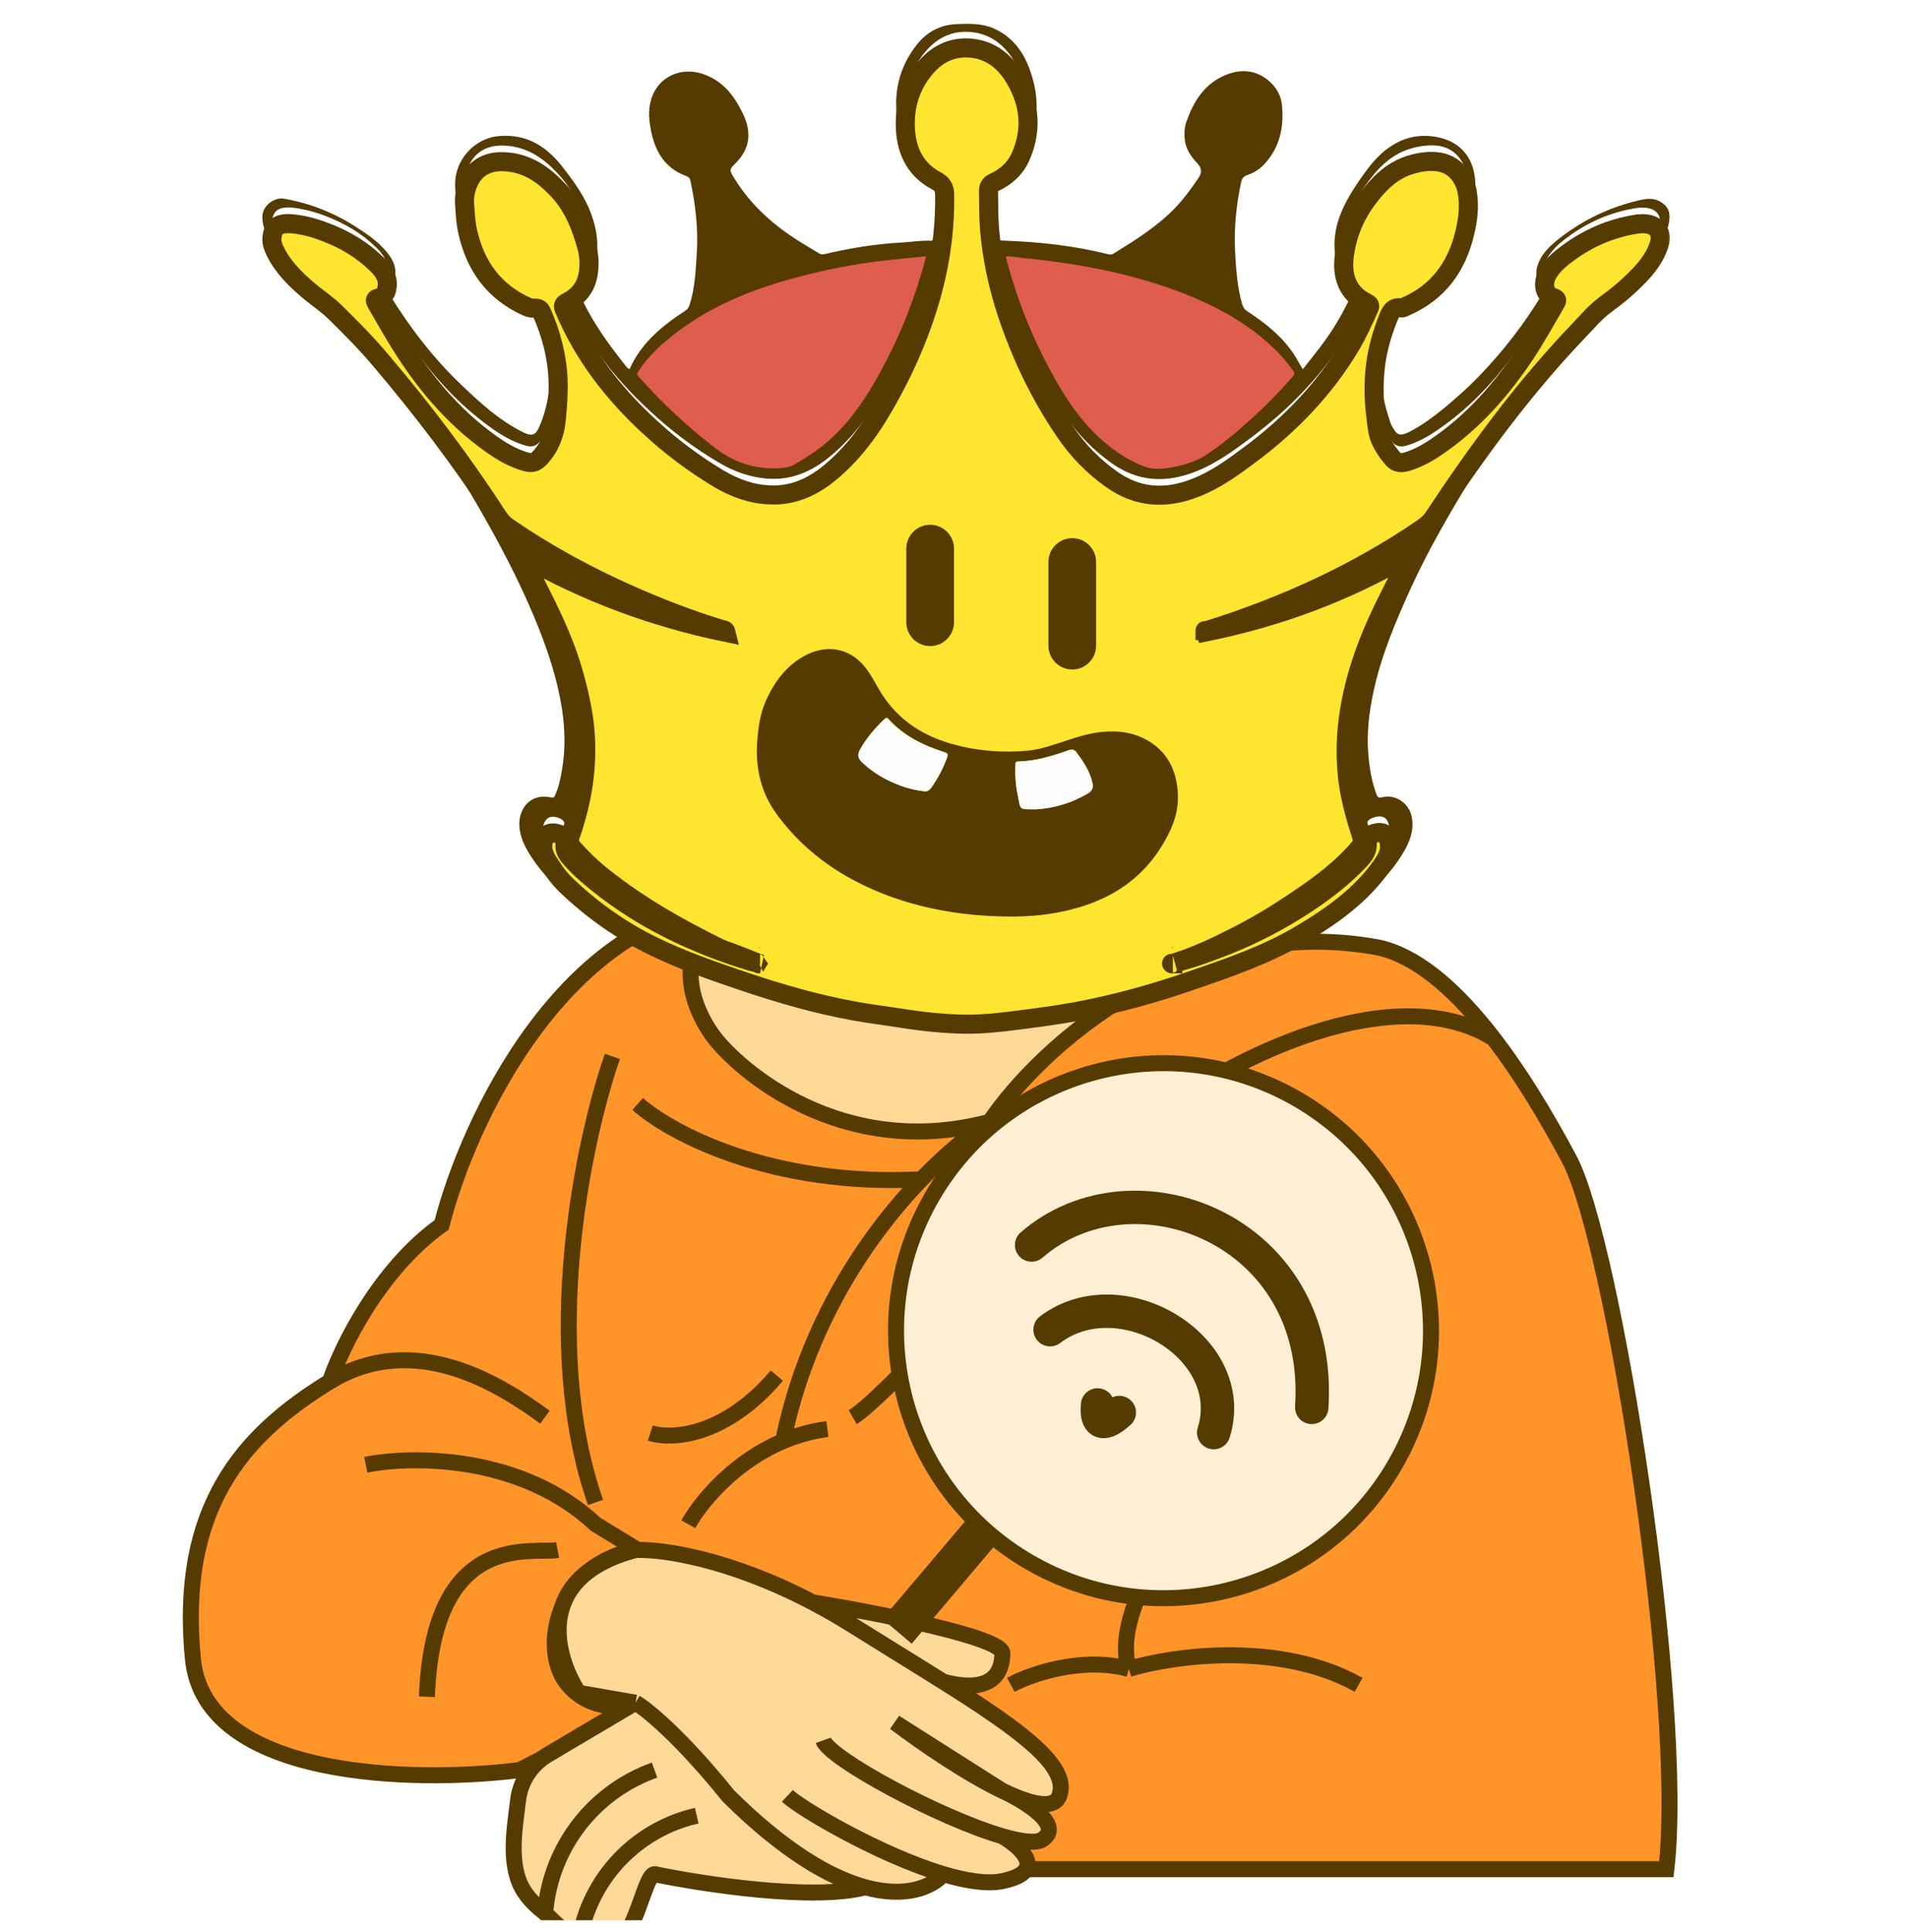 <svg width="80" height="81" viewBox="0 0 80 81" fill="none" xmlns="http://www.w3.org/2000/svg">
<g clip-path="url(#clip0_328_1099)">
<path d="M35.841 34.23V28.33L46.182 27L48.038 34.23L56.169 40.214L50.689 46.696L30.98 48.358L23.467 42.624L35.841 34.23Z" fill="#FFD998"/>
<path d="M35.841 36.89V34.23M35.841 34.23V28.33L46.182 27L48.038 34.23L56.169 40.214L50.689 46.696L30.98 48.358L23.467 42.624L35.841 34.23Z" stroke="#563B00" stroke-width="0.67"/>
<path d="M29.979 43.532C29.007 42.286 27.887 39.548 30.98 37.803C23.627 38.335 19.608 47.055 18.518 51.349C15.902 53.211 14.305 56.502 13.834 57.914C10.152 60.165 7.47 63.233 8.089 69.549C8.584 74.602 17.428 74.757 21.788 74.203L27.798 71.128L31.599 70.63L38.935 78.359H69.869C70.664 71.461 67.659 52.097 65.803 48.607C64.952 47.007 63.86 45.144 62.62 43.532C61.155 41.629 59.483 40.074 57.76 39.714C49.7 38.252 43.56 43.98 41.498 47.028C35.223 48.69 30.951 44.779 29.979 43.532Z" fill="#FF9429"/>
<path d="M35.753 34.312C35.193 34.894 33.455 36.407 30.98 37.803M30.98 37.803C27.887 39.548 29.007 42.286 29.979 43.532C30.951 44.779 35.223 48.69 41.498 47.028M30.98 37.803C23.627 38.335 19.608 47.055 18.518 51.349C15.902 53.211 14.305 56.502 13.834 57.914M41.498 47.028C43.56 43.98 49.7 38.252 57.76 39.714C60.942 40.379 63.947 45.116 65.803 48.607C67.659 52.097 70.664 71.461 69.869 78.359H38.935L31.599 70.63L27.798 71.128M41.498 47.028C40.755 47.49 39.729 48.3 38.633 49.438M13.834 57.914C10.152 60.165 7.47 63.233 8.089 69.549C8.584 74.602 17.428 74.757 21.788 74.203L27.798 71.128M13.834 57.914C17.369 55.754 20.963 58.025 22.849 59.41M25.677 44.285C24.469 47.748 22.637 56.336 24.97 62.984M32.836 60.408C33.835 55.489 36.382 51.773 38.633 49.438M28.859 63.898C29.507 62.735 31.581 60.308 34.692 59.909M15.336 61.405C17.251 61.017 21.859 60.973 24.97 63.898L26.738 64.978C23.344 65.51 22.571 69.183 23.821 70.63C24.97 71.959 26.667 71.54 27.798 71.128M23.379 64.978C22.348 65.172 18.165 64.064 17.899 71.128M50.513 56.917C50.041 58.773 49.24 62.701 49.806 63.566M49.806 63.566C48.716 64.84 46.695 67.904 47.331 69.965M49.806 63.566C50.66 62.347 53.323 60.059 57.142 60.657M47.331 69.965C45.351 69.433 43.206 70.186 42.382 70.63M47.331 69.965C49.157 69.411 53.642 68.768 56.965 70.63M62.62 43.532C57.674 40.432 48.162 45.632 43.354 51.349C38.546 57.067 36.283 59.106 35.753 59.41M26.738 46.28C28.069 47.471 32.311 49.77 38.633 49.438" stroke="#563B00" stroke-width="0.67"/>
<path d="M27.268 60.076C28.122 60.353 30.379 60.259 32.571 57.666" stroke="#563B00" stroke-width="0.67"/>
<path d="M44.414 75.285C44.204 75.849 43.308 75.666 42.187 75.147C43.142 75.611 44.577 76.548 43.707 77.114C43.441 77.287 42.824 77.21 42.028 76.978C42.823 77.439 43.937 78.46 42.028 78.859C41.393 78.991 40.515 78.854 39.553 78.566C39.079 79.109 37.983 79.58 36.283 79.118C34.091 79.696 29.477 78.991 27.445 78.566C27.003 78.566 26.561 81.768 25.412 81.768C25.103 81.768 24.701 81.603 24.263 81.335C23.691 80.984 23.411 80.763 22.849 80.189C22.176 79.682 21.864 79.197 21.72 78.759C21.38 77.725 21.593 76.538 21.724 75.458C21.82 74.668 22.278 73.967 22.963 73.562L26.649 71.379L24.263 70.964C23.261 69.44 22.336 66.11 26.649 64.98C27.745 64.932 30.582 65.34 34.073 67.172C36.725 67.605 42.028 68.637 42.028 69.302C42.028 70.133 41.586 71.035 39.553 70.501C42.809 72.549 44.873 74.054 44.414 75.285Z" fill="#FFD998"/>
<path d="M42.028 75.072C43.223 75.647 44.194 75.876 44.414 75.285C44.873 74.054 42.809 72.549 39.553 70.501M42.028 75.072C40.531 74.352 38.683 73.088 37.52 72.21L42.028 75.072ZM42.028 75.072C42.971 75.503 44.626 76.515 43.707 77.114C43.441 77.287 42.824 77.21 42.028 76.978M34.515 72.958C34.787 73.725 39.389 76.208 42.028 76.978M42.028 76.978C42.823 77.439 43.937 78.46 42.028 78.859C41.393 78.991 40.515 78.854 39.553 78.566M33.013 75.285C33.597 75.834 36.896 77.772 39.553 78.566M39.553 78.566C39.079 79.109 37.983 79.58 36.283 79.118M26.649 71.379C27.121 71.656 28.558 72.825 30.538 75.285C32.897 77.626 34.815 78.719 36.283 79.118M26.649 71.379L24.263 70.964C23.261 69.44 22.336 66.11 26.649 64.98C27.745 64.932 30.582 65.34 34.073 67.172M26.649 71.379L22.963 73.562C22.278 73.967 21.82 74.668 21.724 75.458V75.458C21.593 76.538 21.38 77.725 21.72 78.759C21.864 79.197 22.176 79.682 22.849 80.189M34.073 67.172C34.618 67.458 35.18 67.779 35.753 68.138C37.128 69 38.413 69.784 39.553 70.501M34.073 67.172C36.725 67.605 42.028 68.637 42.028 69.302C42.028 70.133 41.586 71.035 39.553 70.501M36.283 79.118C34.091 79.696 29.477 78.991 27.445 78.566C27.003 78.566 26.561 81.768 25.412 81.768C25.103 81.768 24.701 81.603 24.263 81.335M24.263 81.335L24.418 80.746C25.029 78.43 26.877 76.646 29.212 76.116V76.116M24.263 81.335C23.691 80.984 23.411 80.763 22.849 80.189M22.849 80.189L22.901 79.8C23.249 77.232 25.002 75.073 27.445 74.205V74.205" stroke="#563B00" stroke-width="0.67"/>
<path d="M26.398 15.47C26.878 14.391 27.748 13.665 28.718 13.037C28.818 12.968 28.878 12.9 28.908 12.792C29.148 12.066 29.168 11.311 29.218 10.565C29.278 9.555 29.158 8.564 28.948 7.574C28.928 7.475 28.888 7.426 28.788 7.387C27.818 7.034 27.428 6.269 27.268 5.327C27.208 4.984 27.188 4.641 27.268 4.297C27.478 3.326 28.408 2.797 29.378 3.071C30.028 3.267 30.498 3.67 30.848 4.219C31.038 4.533 31.218 4.847 31.318 5.21C31.468 5.798 31.338 6.298 30.928 6.75C30.568 7.132 30.528 7.073 30.858 7.583C31.488 8.574 32.347 9.359 33.337 10.006C33.667 10.222 34.017 10.418 34.347 10.624C34.427 10.673 34.507 10.673 34.607 10.644C35.627 10.408 36.667 10.232 37.717 10.173C38.147 10.153 38.577 10.075 39.017 10.094C39.097 10.094 39.117 10.075 39.137 9.987C39.277 9.349 39.347 8.702 39.317 8.044C39.307 7.829 39.337 7.603 39.287 7.377C39.267 7.299 39.237 7.25 39.167 7.22C38.297 6.779 37.807 6.073 37.647 5.141C37.437 3.944 37.677 2.836 38.447 1.865C38.867 1.335 39.437 1.031 40.127 1.011C40.636 0.992 41.156 0.972 41.656 1.188C42.456 1.541 42.916 2.179 43.186 2.944C43.546 3.964 43.596 4.994 43.106 5.984C42.836 6.524 42.436 6.956 41.876 7.22C41.796 7.26 41.756 7.299 41.746 7.387C41.696 7.956 41.686 8.515 41.746 9.084C41.776 9.378 41.826 9.673 41.886 9.967C41.906 10.055 41.916 10.085 42.016 10.085C43.516 10.134 44.996 10.291 46.446 10.653C46.526 10.673 46.606 10.683 46.686 10.634C47.606 10.065 48.535 9.486 49.285 8.702C49.655 8.309 49.975 7.878 50.265 7.436C50.405 7.22 50.385 7.044 50.205 6.848C49.955 6.583 49.745 6.298 49.685 5.916C49.645 5.622 49.655 5.347 49.755 5.072C50.045 4.268 50.465 3.571 51.285 3.189C51.955 2.885 52.605 2.895 53.185 3.375C53.515 3.65 53.725 4.023 53.755 4.444C53.835 5.327 53.665 6.161 53.035 6.857C52.835 7.083 52.585 7.24 52.305 7.338C52.135 7.397 52.075 7.475 52.035 7.652C51.835 8.603 51.735 9.565 51.785 10.536C51.825 11.281 51.875 12.037 52.085 12.762C52.125 12.89 52.185 12.978 52.295 13.047C53.045 13.537 53.745 14.087 54.245 14.842C54.375 15.038 54.485 15.254 54.625 15.479C54.885 15.156 55.135 14.832 55.385 14.508C55.885 13.851 56.304 13.135 56.654 12.39C56.705 12.292 56.705 12.233 56.624 12.145C56.245 11.742 56.065 11.242 55.984 10.712C55.815 9.535 56.325 8.554 56.954 7.623C57.244 7.201 57.544 6.779 57.934 6.426C58.624 5.818 59.414 5.563 60.314 5.759C61.044 5.916 61.554 6.357 61.764 7.063C61.884 7.475 61.874 7.927 61.844 8.358C61.784 9.182 61.534 9.957 61.124 10.663C60.544 11.674 59.754 12.458 58.574 12.792C58.474 12.821 58.454 12.87 58.434 12.929C58.194 13.586 58.014 14.263 57.924 14.96C57.804 15.911 57.994 16.814 58.294 17.706C58.314 17.775 58.344 17.843 58.384 17.902C58.574 18.246 58.704 18.295 59.064 18.118C59.614 17.843 60.094 17.48 60.564 17.098C61.054 16.686 61.534 16.264 61.984 15.803C63.034 14.714 63.954 13.527 64.724 12.233C64.773 12.154 64.803 12.115 64.694 12.046C64.454 11.889 64.353 11.487 64.463 11.144C64.624 10.634 65.003 10.291 65.403 9.977C66.403 9.202 67.523 8.672 68.763 8.388C69.103 8.309 69.423 8.29 69.733 8.535C70.013 8.751 70.023 9.006 69.983 9.3C69.903 9.8 69.623 10.212 69.323 10.595C68.913 11.124 68.423 11.576 67.843 11.938C67.263 12.301 66.823 12.802 66.423 13.351C65.653 14.391 64.863 15.411 64.073 16.431C63.204 17.559 62.444 18.765 61.714 19.982C60.804 21.483 59.914 23.003 59.184 24.592C58.544 25.995 57.934 27.417 57.604 28.928C57.404 29.83 57.294 30.732 57.374 31.654C57.424 32.214 57.514 32.753 57.704 33.273C57.754 33.401 57.784 33.469 57.964 33.42C58.534 33.283 59.094 33.695 59.194 34.254C59.304 34.823 59.094 35.323 58.814 35.784C58.184 36.814 57.294 37.599 56.304 38.276C54.225 39.688 51.905 40.61 49.485 41.287C48.185 41.65 46.866 41.934 45.546 42.17C44.736 42.317 43.906 42.386 43.086 42.503C41.756 42.69 40.426 42.611 39.107 42.621C38.647 42.621 38.187 42.542 37.727 42.483C37.217 42.425 36.707 42.336 36.197 42.278C35.427 42.179 34.677 42.032 33.917 41.866C32.528 41.562 31.148 41.238 29.808 40.757C27.898 40.071 26.048 39.266 24.409 38.069C23.539 37.432 22.759 36.706 22.189 35.784C21.979 35.441 21.809 35.068 21.779 34.666C21.719 33.91 22.229 33.234 23.109 33.43C23.239 33.459 23.249 33.391 23.279 33.322C23.439 32.979 23.509 32.596 23.569 32.233C23.689 31.537 23.689 30.84 23.619 30.144C23.489 28.977 23.159 27.849 22.749 26.75C21.819 24.288 20.529 22.003 19.179 19.756C18.259 18.226 17.239 16.774 16.13 15.372C15.53 14.616 14.98 13.832 14.4 13.066C14.06 12.605 13.64 12.233 13.15 11.909C12.31 11.389 11.63 10.712 11.19 9.83C11.07 9.594 11 9.359 11 9.094C10.99 8.652 11.47 8.26 11.91 8.329C12.97 8.515 13.96 8.898 14.87 9.476C15.43 9.83 15.979 10.202 16.36 10.761C16.63 11.154 16.649 11.585 16.419 11.929C16.41 11.948 16.399 11.978 16.38 11.988C16.079 12.115 16.279 12.272 16.369 12.409C17.229 13.792 18.219 15.077 19.409 16.196C20.159 16.912 20.929 17.608 21.869 18.089C22.309 18.314 22.459 18.275 22.649 17.804C22.879 17.255 22.989 16.676 23.069 16.078C23.199 14.999 22.919 13.989 22.569 12.988C22.519 12.861 22.459 12.812 22.329 12.772C20.999 12.341 20.169 11.399 19.619 10.183C19.419 9.731 19.249 9.27 19.189 8.77C19.119 8.231 18.999 7.691 19.169 7.142C19.399 6.377 20.119 5.749 20.969 5.7C22.069 5.622 22.869 6.112 23.519 6.916C24.058 7.593 24.569 8.29 24.838 9.114C25.158 10.065 25.128 10.987 24.588 11.87C24.578 11.889 24.569 11.909 24.549 11.929C24.218 12.164 24.338 12.419 24.479 12.704C24.938 13.626 25.538 14.459 26.178 15.264C26.248 15.332 26.278 15.44 26.398 15.47ZM50.545 25.828C50.525 25.769 50.525 25.759 50.525 25.759C50.535 25.759 50.535 25.759 50.545 25.759C50.575 25.759 50.605 25.75 50.635 25.75C53.855 24.739 56.894 23.356 59.674 21.453C59.854 21.326 60.004 21.188 60.124 21.002C61.944 18.236 63.904 15.578 66.203 13.174C66.563 12.802 66.893 12.399 67.323 12.086C67.823 11.713 68.303 11.32 68.723 10.879C69.073 10.516 69.373 10.114 69.543 9.643C69.743 9.064 69.463 8.692 68.843 8.702C68.773 8.702 68.693 8.711 68.623 8.721C67.533 8.888 66.553 9.319 65.683 9.977C65.353 10.222 65.043 10.497 64.853 10.869C64.653 11.262 64.773 11.703 65.123 11.801C65.303 11.85 65.273 11.929 65.213 12.046C64.793 12.762 64.394 13.488 63.934 14.185C62.934 15.685 61.764 17.02 60.254 18.04C59.854 18.314 59.424 18.55 58.954 18.687C58.754 18.746 58.554 18.716 58.414 18.569C58.184 18.314 57.984 18.03 57.854 17.696C57.744 17.422 57.734 17.127 57.694 16.833C57.604 16.156 57.584 15.489 57.654 14.812C57.724 14.077 57.924 13.371 58.194 12.684C58.294 12.419 58.394 12.174 58.764 12.233C58.814 12.243 58.874 12.194 58.934 12.174C60.314 11.576 61.074 10.487 61.414 9.094C61.554 8.525 61.624 7.936 61.514 7.348C61.404 6.789 61.014 6.171 60.224 6.102C59.844 6.073 59.474 6.132 59.114 6.239C58.314 6.485 57.764 7.063 57.304 7.701C56.794 8.388 56.474 9.192 56.364 10.045C56.255 10.899 56.484 11.625 57.334 12.037C57.464 12.105 57.434 12.164 57.394 12.262C57.144 12.792 56.914 13.331 56.614 13.832C55.535 15.627 54.115 17.108 52.435 18.363C51.725 18.893 51.005 19.423 50.165 19.756C48.895 20.266 47.696 20.207 46.576 19.393C45.816 18.844 45.176 18.187 44.656 17.422C43.606 15.872 42.806 14.204 42.216 12.439C41.836 11.291 41.586 10.114 41.486 8.898C41.446 8.378 41.456 7.868 41.446 7.348C41.436 7.152 41.506 7.054 41.676 6.975C42.186 6.73 42.586 6.367 42.806 5.857C43.316 4.65 43.146 3.503 42.436 2.424C42.006 1.786 41.406 1.374 40.606 1.335C39.757 1.296 39.117 1.708 38.637 2.375C38.107 3.101 37.907 3.905 37.967 4.788C38.027 5.71 38.407 6.445 39.247 6.897C39.497 7.034 39.607 7.162 39.607 7.466C39.627 8.623 39.507 9.761 39.257 10.879C38.877 12.566 38.247 14.165 37.427 15.685C36.737 16.98 35.947 18.197 34.787 19.148C34.047 19.756 33.227 20.119 32.267 20.07C31.508 20.031 30.808 19.786 30.158 19.403C29.108 18.785 28.138 18.059 27.248 17.226C25.718 15.813 24.479 14.214 23.669 12.311C23.599 12.154 23.599 12.086 23.769 11.997C24.229 11.752 24.538 11.389 24.648 10.869C24.728 10.467 24.708 10.075 24.608 9.692C24.389 8.849 24.078 8.044 23.469 7.368C22.839 6.661 22.119 6.132 21.099 6.102C20.469 6.083 19.959 6.338 19.689 6.887C19.539 7.191 19.459 7.524 19.479 7.868C19.509 8.26 19.519 8.643 19.609 9.025C19.929 10.467 20.709 11.566 22.099 12.184C22.189 12.223 22.279 12.243 22.379 12.243C22.489 12.243 22.629 12.233 22.699 12.39C23.109 13.302 23.359 14.244 23.399 15.244C23.419 15.784 23.369 16.313 23.329 16.853C23.279 17.471 23.089 18 22.679 18.471C22.479 18.697 22.329 18.765 22.029 18.677C21.559 18.54 21.129 18.305 20.729 18.03C19.429 17.127 18.359 16.009 17.449 14.734C16.829 13.861 16.309 12.949 15.78 12.027C15.73 11.938 15.7 11.86 15.85 11.821C16.09 11.762 16.2 11.585 16.23 11.36C16.279 10.948 16.049 10.653 15.79 10.389C15.18 9.79 14.45 9.359 13.65 9.055C13.22 8.888 12.77 8.77 12.31 8.711C11.68 8.643 11.43 8.829 11.4 9.339C11.39 9.525 11.46 9.692 11.54 9.859C11.86 10.516 12.37 11.017 12.92 11.487C13.3 11.811 13.72 12.086 14.08 12.439C14.72 13.076 15.35 13.724 15.94 14.4C17.709 16.48 19.359 18.638 20.829 20.924C20.949 21.11 21.079 21.277 21.269 21.414C22.879 22.522 24.588 23.454 26.378 24.249C27.638 24.808 28.938 25.308 30.258 25.71C30.328 25.73 30.418 25.72 30.448 25.838C27.408 25.21 24.549 24.16 21.879 22.62C21.869 22.669 21.879 22.689 21.889 22.699C22.759 24.376 23.669 26.034 24.139 27.878C24.308 28.535 24.448 29.202 24.518 29.879C24.659 31.409 24.428 32.9 23.919 34.342C23.849 34.558 23.869 34.725 24.029 34.901C24.358 35.264 24.698 35.617 25.088 35.931C26.408 37.02 27.858 37.903 29.388 38.678C29.778 38.874 30.148 39.09 30.568 39.227C30.958 39.355 31.338 39.521 31.728 39.678C31.648 39.668 31.568 39.649 31.498 39.629C29.138 38.913 26.948 37.864 25.028 36.324C24.619 35.99 24.218 35.647 23.878 35.235C23.759 35.088 23.669 34.931 23.689 34.734C23.719 34.48 23.619 34.332 23.349 34.264C23.079 34.195 22.909 34.273 22.809 34.519C22.689 34.842 22.789 35.147 22.949 35.401C23.179 35.774 23.429 36.137 23.749 36.441C24.828 37.471 26.038 38.325 27.378 38.982C28.618 39.59 29.928 40.041 31.238 40.483C32.717 40.983 34.227 41.414 35.777 41.699C36.457 41.826 37.137 41.905 37.817 42.013C38.667 42.14 39.527 42.238 40.386 42.258C41.306 42.278 42.216 42.16 43.116 42.032C43.806 41.944 44.496 41.846 45.176 41.718C46.796 41.414 48.386 40.963 49.945 40.434C51.525 39.894 53.105 39.355 54.535 38.501C55.855 37.716 57.104 36.834 57.984 35.549C58.224 35.205 58.374 34.852 58.184 34.44C58.104 34.254 57.924 34.185 57.684 34.244C57.494 34.293 57.274 34.391 57.314 34.597C57.384 34.95 57.204 35.176 56.994 35.392C56.234 36.186 55.365 36.843 54.425 37.432C53.345 38.109 52.205 38.678 51.005 39.119C50.435 39.325 49.875 39.541 49.275 39.678C49.925 39.482 50.555 39.217 51.165 38.913C52.075 38.472 52.975 37.991 53.825 37.432C54.965 36.687 56.084 35.921 56.984 34.882C57.124 34.715 57.144 34.558 57.084 34.362C56.794 33.469 56.544 32.567 56.474 31.625C56.344 29.879 56.664 28.202 57.264 26.564C57.734 25.279 58.384 24.072 59.014 22.856C59.044 22.787 59.114 22.728 59.074 22.601C56.414 24.17 53.565 25.22 50.545 25.828ZM32.388 19.766C32.717 19.766 33.067 19.766 33.357 19.609C33.867 19.325 34.357 19.001 34.807 18.609C35.777 17.765 36.457 16.715 37.057 15.607C37.887 14.087 38.507 12.488 38.947 10.82C38.997 10.644 38.947 10.614 38.787 10.634C38.237 10.683 37.687 10.742 37.127 10.801C35.787 10.948 34.467 11.213 33.177 11.566C31.438 12.046 29.788 12.713 28.338 13.802C27.688 14.293 27.078 14.832 26.638 15.529C26.548 15.676 26.568 15.764 26.668 15.892C27.628 16.98 28.678 17.961 29.828 18.854C30.588 19.423 31.418 19.746 32.388 19.766ZM48.386 19.776C49.315 19.737 49.985 19.609 50.575 19.227C51.235 18.805 51.845 18.305 52.425 17.775C53.075 17.186 53.695 16.558 54.285 15.901C54.405 15.764 54.475 15.656 54.335 15.47C54.155 15.225 53.975 14.979 53.765 14.764C52.645 13.596 51.275 12.812 49.775 12.213C47.546 11.32 45.216 10.909 42.836 10.673C42.606 10.653 42.376 10.595 42.136 10.624C42.036 10.634 41.976 10.653 42.036 10.771C42.056 10.81 42.056 10.869 42.076 10.918C42.556 12.753 43.276 14.489 44.226 16.137C44.896 17.294 45.706 18.324 46.826 19.099C47.366 19.472 47.896 19.845 48.386 19.776Z" fill="#563B00"/>
<g filter="url(#filter0_d_328_1099)">
<mask id="path-10-outside-1_328_1099" maskUnits="userSpaceOnUse" x="10.399" y="0.342" width="60" height="43" fill="black">
<rect fill="white" x="10.399" y="0.342" width="60" height="43"/>
<path d="M50.545 25.827C53.565 25.219 56.405 24.17 59.074 22.61C59.114 22.738 59.044 22.797 59.014 22.865C58.385 24.081 57.735 25.288 57.265 26.573C56.665 28.211 56.335 29.888 56.475 31.634C56.545 32.576 56.795 33.478 57.085 34.371C57.145 34.567 57.125 34.734 56.985 34.891C56.095 35.931 54.965 36.696 53.825 37.441C52.975 38 52.075 38.481 51.165 38.922C50.556 39.217 49.926 39.481 49.276 39.688C49.866 39.55 50.435 39.344 51.005 39.128C52.205 38.687 53.345 38.118 54.425 37.441C55.355 36.853 56.235 36.205 56.995 35.401C57.205 35.175 57.375 34.96 57.315 34.606C57.275 34.401 57.495 34.302 57.685 34.253C57.925 34.194 58.094 34.263 58.184 34.45C58.364 34.861 58.215 35.215 57.985 35.558C57.105 36.843 55.855 37.726 54.535 38.51C53.095 39.364 51.515 39.903 49.946 40.443C48.386 40.982 46.796 41.424 45.176 41.728C44.496 41.855 43.806 41.953 43.116 42.042C42.206 42.159 41.297 42.287 40.387 42.267C39.527 42.248 38.667 42.159 37.817 42.022C37.137 41.914 36.457 41.836 35.777 41.708C34.227 41.424 32.728 40.992 31.238 40.492C29.928 40.05 28.618 39.599 27.378 38.991C26.029 38.334 24.829 37.48 23.749 36.45C23.429 36.147 23.179 35.783 22.949 35.411C22.789 35.146 22.689 34.842 22.809 34.528C22.909 34.283 23.079 34.204 23.349 34.273C23.619 34.342 23.719 34.489 23.689 34.744C23.669 34.94 23.759 35.107 23.879 35.244C24.219 35.656 24.619 35.999 25.029 36.333C26.948 37.883 29.138 38.922 31.498 39.638C31.568 39.658 31.648 39.678 31.728 39.688C31.338 39.531 30.958 39.374 30.568 39.236C30.148 39.099 29.778 38.883 29.388 38.687C27.868 37.912 26.409 37.02 25.089 35.941C24.709 35.627 24.359 35.273 24.029 34.91C23.869 34.734 23.849 34.557 23.919 34.351C24.429 32.9 24.659 31.419 24.519 29.888C24.459 29.212 24.309 28.544 24.139 27.887C23.669 26.043 22.759 24.386 21.889 22.708C21.879 22.689 21.869 22.679 21.879 22.63C24.549 24.16 27.398 25.219 30.448 25.847C30.418 25.72 30.318 25.739 30.258 25.72C28.928 25.317 27.638 24.817 26.378 24.258C24.589 23.463 22.879 22.532 21.269 21.423C21.079 21.286 20.949 21.119 20.829 20.933C19.349 18.647 17.7 16.48 15.94 14.41C15.36 13.723 14.72 13.076 14.08 12.448C13.73 12.095 13.3 11.82 12.92 11.497C12.37 11.026 11.86 10.525 11.54 9.868C11.46 9.702 11.39 9.525 11.4 9.348C11.43 8.838 11.68 8.652 12.31 8.721C12.77 8.77 13.22 8.897 13.65 9.064C14.45 9.368 15.18 9.8 15.79 10.398C16.06 10.663 16.29 10.957 16.23 11.369C16.2 11.604 16.1 11.781 15.85 11.83C15.7 11.869 15.73 11.948 15.78 12.036C16.31 12.958 16.83 13.88 17.45 14.743C18.36 16.018 19.429 17.146 20.729 18.039C21.129 18.314 21.559 18.549 22.029 18.686C22.329 18.775 22.479 18.706 22.679 18.48C23.089 18.01 23.279 17.48 23.329 16.862C23.379 16.323 23.419 15.793 23.399 15.253C23.359 14.263 23.109 13.311 22.699 12.399C22.629 12.242 22.489 12.252 22.379 12.252C22.279 12.252 22.189 12.232 22.099 12.193C20.699 11.565 19.929 10.476 19.609 9.035C19.519 8.652 19.509 8.26 19.479 7.877C19.459 7.534 19.529 7.2 19.689 6.896C19.969 6.337 20.479 6.092 21.099 6.111C22.109 6.141 22.829 6.671 23.469 7.377C24.069 8.054 24.379 8.858 24.609 9.702C24.709 10.084 24.729 10.486 24.649 10.879C24.549 11.399 24.239 11.771 23.769 12.007C23.599 12.095 23.599 12.164 23.669 12.32C24.479 14.233 25.719 15.832 27.248 17.235C28.138 18.059 29.108 18.785 30.158 19.412C30.808 19.795 31.508 20.05 32.268 20.079C33.238 20.128 34.057 19.756 34.787 19.157C35.947 18.206 36.737 16.99 37.427 15.695C38.247 14.165 38.877 12.566 39.257 10.888C39.507 9.76 39.627 8.623 39.607 7.475C39.597 7.181 39.497 7.043 39.247 6.906C38.407 6.455 38.027 5.709 37.967 4.797C37.907 3.914 38.117 3.1 38.637 2.384C39.117 1.727 39.747 1.305 40.607 1.344C41.407 1.384 42.007 1.796 42.437 2.433C43.146 3.512 43.326 4.66 42.806 5.866C42.587 6.386 42.187 6.749 41.677 6.984C41.507 7.063 41.447 7.161 41.447 7.357C41.457 7.877 41.447 8.387 41.487 8.907C41.587 10.114 41.837 11.291 42.217 12.448C42.806 14.214 43.596 15.881 44.656 17.431C45.176 18.196 45.816 18.863 46.576 19.403C47.696 20.217 48.906 20.276 50.166 19.765C51.005 19.432 51.725 18.902 52.435 18.373C54.115 17.117 55.545 15.626 56.615 13.841C56.915 13.341 57.155 12.801 57.395 12.271C57.435 12.173 57.465 12.114 57.335 12.046C56.485 11.634 56.255 10.908 56.365 10.055C56.475 9.201 56.795 8.407 57.305 7.71C57.765 7.083 58.315 6.504 59.114 6.249C59.474 6.141 59.844 6.072 60.224 6.111C61.014 6.18 61.404 6.808 61.514 7.357C61.624 7.946 61.554 8.534 61.414 9.103C61.084 10.496 60.314 11.585 58.934 12.183C58.884 12.203 58.815 12.252 58.764 12.242C58.395 12.183 58.304 12.419 58.194 12.693C57.925 13.38 57.725 14.086 57.655 14.822C57.585 15.499 57.605 16.166 57.695 16.843C57.735 17.137 57.745 17.421 57.855 17.706C57.985 18.029 58.184 18.314 58.414 18.579C58.554 18.736 58.755 18.755 58.954 18.696C59.434 18.559 59.854 18.324 60.254 18.049C61.764 17.019 62.934 15.685 63.934 14.194C64.394 13.498 64.794 12.772 65.214 12.056C65.284 11.938 65.314 11.86 65.124 11.81C64.784 11.712 64.664 11.271 64.854 10.879C65.044 10.506 65.354 10.231 65.684 9.986C66.553 9.329 67.533 8.897 68.623 8.73C68.693 8.721 68.773 8.711 68.843 8.711C69.463 8.701 69.753 9.074 69.543 9.652C69.373 10.133 69.073 10.525 68.723 10.888C68.293 11.34 67.823 11.732 67.323 12.095C66.893 12.409 66.564 12.811 66.204 13.184C63.904 15.587 61.944 18.255 60.124 21.011C60.004 21.198 59.854 21.335 59.674 21.462C56.895 23.365 53.855 24.748 50.636 25.759C50.605 25.769 50.575 25.769 50.545 25.769C50.535 25.769 50.535 25.769 50.526 25.769C50.526 25.759 50.526 25.769 50.545 25.827ZM31.868 39.736C31.848 39.727 31.838 39.717 31.818 39.717C31.798 39.727 31.798 39.736 31.818 39.736C31.838 39.746 31.858 39.736 31.868 39.736ZM49.176 39.736C49.176 39.727 49.176 39.717 49.176 39.717C49.166 39.717 49.146 39.717 49.136 39.717C49.116 39.717 49.116 39.727 49.136 39.736C49.146 39.746 49.166 39.736 49.176 39.736Z"/>
</mask>
<path d="M50.545 25.827C53.565 25.219 56.405 24.17 59.074 22.61C59.114 22.738 59.044 22.797 59.014 22.865C58.385 24.081 57.735 25.288 57.265 26.573C56.665 28.211 56.335 29.888 56.475 31.634C56.545 32.576 56.795 33.478 57.085 34.371C57.145 34.567 57.125 34.734 56.985 34.891C56.095 35.931 54.965 36.696 53.825 37.441C52.975 38 52.075 38.481 51.165 38.922C50.556 39.217 49.926 39.481 49.276 39.688C49.866 39.55 50.435 39.344 51.005 39.128C52.205 38.687 53.345 38.118 54.425 37.441C55.355 36.853 56.235 36.205 56.995 35.401C57.205 35.175 57.375 34.96 57.315 34.606C57.275 34.401 57.495 34.302 57.685 34.253C57.925 34.194 58.094 34.263 58.184 34.45C58.364 34.861 58.215 35.215 57.985 35.558C57.105 36.843 55.855 37.726 54.535 38.51C53.095 39.364 51.515 39.903 49.946 40.443C48.386 40.982 46.796 41.424 45.176 41.728C44.496 41.855 43.806 41.953 43.116 42.042C42.206 42.159 41.297 42.287 40.387 42.267C39.527 42.248 38.667 42.159 37.817 42.022C37.137 41.914 36.457 41.836 35.777 41.708C34.227 41.424 32.728 40.992 31.238 40.492C29.928 40.05 28.618 39.599 27.378 38.991C26.029 38.334 24.829 37.48 23.749 36.45C23.429 36.147 23.179 35.783 22.949 35.411C22.789 35.146 22.689 34.842 22.809 34.528C22.909 34.283 23.079 34.204 23.349 34.273C23.619 34.342 23.719 34.489 23.689 34.744C23.669 34.94 23.759 35.107 23.879 35.244C24.219 35.656 24.619 35.999 25.029 36.333C26.948 37.883 29.138 38.922 31.498 39.638C31.568 39.658 31.648 39.678 31.728 39.688C31.338 39.531 30.958 39.374 30.568 39.236C30.148 39.099 29.778 38.883 29.388 38.687C27.868 37.912 26.409 37.02 25.089 35.941C24.709 35.627 24.359 35.273 24.029 34.91C23.869 34.734 23.849 34.557 23.919 34.351C24.429 32.9 24.659 31.419 24.519 29.888C24.459 29.212 24.309 28.544 24.139 27.887C23.669 26.043 22.759 24.386 21.889 22.708C21.879 22.689 21.869 22.679 21.879 22.63C24.549 24.16 27.398 25.219 30.448 25.847C30.418 25.72 30.318 25.739 30.258 25.72C28.928 25.317 27.638 24.817 26.378 24.258C24.589 23.463 22.879 22.532 21.269 21.423C21.079 21.286 20.949 21.119 20.829 20.933C19.349 18.647 17.7 16.48 15.94 14.41C15.36 13.723 14.72 13.076 14.08 12.448C13.73 12.095 13.3 11.82 12.92 11.497C12.37 11.026 11.86 10.525 11.54 9.868C11.46 9.702 11.39 9.525 11.4 9.348C11.43 8.838 11.68 8.652 12.31 8.721C12.77 8.77 13.22 8.897 13.65 9.064C14.45 9.368 15.18 9.8 15.79 10.398C16.06 10.663 16.29 10.957 16.23 11.369C16.2 11.604 16.1 11.781 15.85 11.83C15.7 11.869 15.73 11.948 15.78 12.036C16.31 12.958 16.83 13.88 17.45 14.743C18.36 16.018 19.429 17.146 20.729 18.039C21.129 18.314 21.559 18.549 22.029 18.686C22.329 18.775 22.479 18.706 22.679 18.48C23.089 18.01 23.279 17.48 23.329 16.862C23.379 16.323 23.419 15.793 23.399 15.253C23.359 14.263 23.109 13.311 22.699 12.399C22.629 12.242 22.489 12.252 22.379 12.252C22.279 12.252 22.189 12.232 22.099 12.193C20.699 11.565 19.929 10.476 19.609 9.035C19.519 8.652 19.509 8.26 19.479 7.877C19.459 7.534 19.529 7.2 19.689 6.896C19.969 6.337 20.479 6.092 21.099 6.111C22.109 6.141 22.829 6.671 23.469 7.377C24.069 8.054 24.379 8.858 24.609 9.702C24.709 10.084 24.729 10.486 24.649 10.879C24.549 11.399 24.239 11.771 23.769 12.007C23.599 12.095 23.599 12.164 23.669 12.32C24.479 14.233 25.719 15.832 27.248 17.235C28.138 18.059 29.108 18.785 30.158 19.412C30.808 19.795 31.508 20.05 32.268 20.079C33.238 20.128 34.057 19.756 34.787 19.157C35.947 18.206 36.737 16.99 37.427 15.695C38.247 14.165 38.877 12.566 39.257 10.888C39.507 9.76 39.627 8.623 39.607 7.475C39.597 7.181 39.497 7.043 39.247 6.906C38.407 6.455 38.027 5.709 37.967 4.797C37.907 3.914 38.117 3.1 38.637 2.384C39.117 1.727 39.747 1.305 40.607 1.344C41.407 1.384 42.007 1.796 42.437 2.433C43.146 3.512 43.326 4.66 42.806 5.866C42.587 6.386 42.187 6.749 41.677 6.984C41.507 7.063 41.447 7.161 41.447 7.357C41.457 7.877 41.447 8.387 41.487 8.907C41.587 10.114 41.837 11.291 42.217 12.448C42.806 14.214 43.596 15.881 44.656 17.431C45.176 18.196 45.816 18.863 46.576 19.403C47.696 20.217 48.906 20.276 50.166 19.765C51.005 19.432 51.725 18.902 52.435 18.373C54.115 17.117 55.545 15.626 56.615 13.841C56.915 13.341 57.155 12.801 57.395 12.271C57.435 12.173 57.465 12.114 57.335 12.046C56.485 11.634 56.255 10.908 56.365 10.055C56.475 9.201 56.795 8.407 57.305 7.71C57.765 7.083 58.315 6.504 59.114 6.249C59.474 6.141 59.844 6.072 60.224 6.111C61.014 6.18 61.404 6.808 61.514 7.357C61.624 7.946 61.554 8.534 61.414 9.103C61.084 10.496 60.314 11.585 58.934 12.183C58.884 12.203 58.815 12.252 58.764 12.242C58.395 12.183 58.304 12.419 58.194 12.693C57.925 13.38 57.725 14.086 57.655 14.822C57.585 15.499 57.605 16.166 57.695 16.843C57.735 17.137 57.745 17.421 57.855 17.706C57.985 18.029 58.184 18.314 58.414 18.579C58.554 18.736 58.755 18.755 58.954 18.696C59.434 18.559 59.854 18.324 60.254 18.049C61.764 17.019 62.934 15.685 63.934 14.194C64.394 13.498 64.794 12.772 65.214 12.056C65.284 11.938 65.314 11.86 65.124 11.81C64.784 11.712 64.664 11.271 64.854 10.879C65.044 10.506 65.354 10.231 65.684 9.986C66.553 9.329 67.533 8.897 68.623 8.73C68.693 8.721 68.773 8.711 68.843 8.711C69.463 8.701 69.753 9.074 69.543 9.652C69.373 10.133 69.073 10.525 68.723 10.888C68.293 11.34 67.823 11.732 67.323 12.095C66.893 12.409 66.564 12.811 66.204 13.184C63.904 15.587 61.944 18.255 60.124 21.011C60.004 21.198 59.854 21.335 59.674 21.462C56.895 23.365 53.855 24.748 50.636 25.759C50.605 25.769 50.575 25.769 50.545 25.769C50.535 25.769 50.535 25.769 50.526 25.769C50.526 25.759 50.526 25.769 50.545 25.827ZM31.868 39.736C31.848 39.727 31.838 39.717 31.818 39.717C31.798 39.727 31.798 39.736 31.818 39.736C31.838 39.746 31.858 39.736 31.868 39.736ZM49.176 39.736C49.176 39.727 49.176 39.717 49.176 39.717C49.166 39.717 49.146 39.717 49.136 39.717C49.116 39.717 49.116 39.727 49.136 39.736C49.146 39.746 49.166 39.736 49.176 39.736Z" fill="#FFE52F"/>
<path d="M50.545 25.827C53.565 25.219 56.405 24.17 59.074 22.61C59.114 22.738 59.044 22.797 59.014 22.865C58.385 24.081 57.735 25.288 57.265 26.573C56.665 28.211 56.335 29.888 56.475 31.634C56.545 32.576 56.795 33.478 57.085 34.371C57.145 34.567 57.125 34.734 56.985 34.891C56.095 35.931 54.965 36.696 53.825 37.441C52.975 38 52.075 38.481 51.165 38.922C50.556 39.217 49.926 39.481 49.276 39.688C49.866 39.55 50.435 39.344 51.005 39.128C52.205 38.687 53.345 38.118 54.425 37.441C55.355 36.853 56.235 36.205 56.995 35.401C57.205 35.175 57.375 34.96 57.315 34.606C57.275 34.401 57.495 34.302 57.685 34.253C57.925 34.194 58.094 34.263 58.184 34.45C58.364 34.861 58.215 35.215 57.985 35.558C57.105 36.843 55.855 37.726 54.535 38.51C53.095 39.364 51.515 39.903 49.946 40.443C48.386 40.982 46.796 41.424 45.176 41.728C44.496 41.855 43.806 41.953 43.116 42.042C42.206 42.159 41.297 42.287 40.387 42.267C39.527 42.248 38.667 42.159 37.817 42.022C37.137 41.914 36.457 41.836 35.777 41.708C34.227 41.424 32.728 40.992 31.238 40.492C29.928 40.05 28.618 39.599 27.378 38.991C26.029 38.334 24.829 37.48 23.749 36.45C23.429 36.147 23.179 35.783 22.949 35.411C22.789 35.146 22.689 34.842 22.809 34.528C22.909 34.283 23.079 34.204 23.349 34.273C23.619 34.342 23.719 34.489 23.689 34.744C23.669 34.94 23.759 35.107 23.879 35.244C24.219 35.656 24.619 35.999 25.029 36.333C26.948 37.883 29.138 38.922 31.498 39.638C31.568 39.658 31.648 39.678 31.728 39.688C31.338 39.531 30.958 39.374 30.568 39.236C30.148 39.099 29.778 38.883 29.388 38.687C27.868 37.912 26.409 37.02 25.089 35.941C24.709 35.627 24.359 35.273 24.029 34.91C23.869 34.734 23.849 34.557 23.919 34.351C24.429 32.9 24.659 31.419 24.519 29.888C24.459 29.212 24.309 28.544 24.139 27.887C23.669 26.043 22.759 24.386 21.889 22.708C21.879 22.689 21.869 22.679 21.879 22.63C24.549 24.16 27.398 25.219 30.448 25.847C30.418 25.72 30.318 25.739 30.258 25.72C28.928 25.317 27.638 24.817 26.378 24.258C24.589 23.463 22.879 22.532 21.269 21.423C21.079 21.286 20.949 21.119 20.829 20.933C19.349 18.647 17.7 16.48 15.94 14.41C15.36 13.723 14.72 13.076 14.08 12.448C13.73 12.095 13.3 11.82 12.92 11.497C12.37 11.026 11.86 10.525 11.54 9.868C11.46 9.702 11.39 9.525 11.4 9.348C11.43 8.838 11.68 8.652 12.31 8.721C12.77 8.77 13.22 8.897 13.65 9.064C14.45 9.368 15.18 9.8 15.79 10.398C16.06 10.663 16.29 10.957 16.23 11.369C16.2 11.604 16.1 11.781 15.85 11.83C15.7 11.869 15.73 11.948 15.78 12.036C16.31 12.958 16.83 13.88 17.45 14.743C18.36 16.018 19.429 17.146 20.729 18.039C21.129 18.314 21.559 18.549 22.029 18.686C22.329 18.775 22.479 18.706 22.679 18.48C23.089 18.01 23.279 17.48 23.329 16.862C23.379 16.323 23.419 15.793 23.399 15.253C23.359 14.263 23.109 13.311 22.699 12.399C22.629 12.242 22.489 12.252 22.379 12.252C22.279 12.252 22.189 12.232 22.099 12.193C20.699 11.565 19.929 10.476 19.609 9.035C19.519 8.652 19.509 8.26 19.479 7.877C19.459 7.534 19.529 7.2 19.689 6.896C19.969 6.337 20.479 6.092 21.099 6.111C22.109 6.141 22.829 6.671 23.469 7.377C24.069 8.054 24.379 8.858 24.609 9.702C24.709 10.084 24.729 10.486 24.649 10.879C24.549 11.399 24.239 11.771 23.769 12.007C23.599 12.095 23.599 12.164 23.669 12.32C24.479 14.233 25.719 15.832 27.248 17.235C28.138 18.059 29.108 18.785 30.158 19.412C30.808 19.795 31.508 20.05 32.268 20.079C33.238 20.128 34.057 19.756 34.787 19.157C35.947 18.206 36.737 16.99 37.427 15.695C38.247 14.165 38.877 12.566 39.257 10.888C39.507 9.76 39.627 8.623 39.607 7.475C39.597 7.181 39.497 7.043 39.247 6.906C38.407 6.455 38.027 5.709 37.967 4.797C37.907 3.914 38.117 3.1 38.637 2.384C39.117 1.727 39.747 1.305 40.607 1.344C41.407 1.384 42.007 1.796 42.437 2.433C43.146 3.512 43.326 4.66 42.806 5.866C42.587 6.386 42.187 6.749 41.677 6.984C41.507 7.063 41.447 7.161 41.447 7.357C41.457 7.877 41.447 8.387 41.487 8.907C41.587 10.114 41.837 11.291 42.217 12.448C42.806 14.214 43.596 15.881 44.656 17.431C45.176 18.196 45.816 18.863 46.576 19.403C47.696 20.217 48.906 20.276 50.166 19.765C51.005 19.432 51.725 18.902 52.435 18.373C54.115 17.117 55.545 15.626 56.615 13.841C56.915 13.341 57.155 12.801 57.395 12.271C57.435 12.173 57.465 12.114 57.335 12.046C56.485 11.634 56.255 10.908 56.365 10.055C56.475 9.201 56.795 8.407 57.305 7.71C57.765 7.083 58.315 6.504 59.114 6.249C59.474 6.141 59.844 6.072 60.224 6.111C61.014 6.18 61.404 6.808 61.514 7.357C61.624 7.946 61.554 8.534 61.414 9.103C61.084 10.496 60.314 11.585 58.934 12.183C58.884 12.203 58.815 12.252 58.764 12.242C58.395 12.183 58.304 12.419 58.194 12.693C57.925 13.38 57.725 14.086 57.655 14.822C57.585 15.499 57.605 16.166 57.695 16.843C57.735 17.137 57.745 17.421 57.855 17.706C57.985 18.029 58.184 18.314 58.414 18.579C58.554 18.736 58.755 18.755 58.954 18.696C59.434 18.559 59.854 18.324 60.254 18.049C61.764 17.019 62.934 15.685 63.934 14.194C64.394 13.498 64.794 12.772 65.214 12.056C65.284 11.938 65.314 11.86 65.124 11.81C64.784 11.712 64.664 11.271 64.854 10.879C65.044 10.506 65.354 10.231 65.684 9.986C66.553 9.329 67.533 8.897 68.623 8.73C68.693 8.721 68.773 8.711 68.843 8.711C69.463 8.701 69.753 9.074 69.543 9.652C69.373 10.133 69.073 10.525 68.723 10.888C68.293 11.34 67.823 11.732 67.323 12.095C66.893 12.409 66.564 12.811 66.204 13.184C63.904 15.587 61.944 18.255 60.124 21.011C60.004 21.198 59.854 21.335 59.674 21.462C56.895 23.365 53.855 24.748 50.636 25.759C50.605 25.769 50.575 25.769 50.545 25.769C50.535 25.769 50.535 25.769 50.526 25.769C50.526 25.759 50.526 25.769 50.545 25.827ZM31.868 39.736C31.848 39.727 31.838 39.717 31.818 39.717C31.798 39.727 31.798 39.736 31.818 39.736C31.838 39.746 31.858 39.736 31.868 39.736ZM49.176 39.736C49.176 39.727 49.176 39.717 49.176 39.717C49.166 39.717 49.146 39.717 49.136 39.717C49.116 39.717 49.116 39.727 49.136 39.736C49.146 39.746 49.166 39.736 49.176 39.736Z" stroke="#563B00" stroke-width="0.8" mask="url(#path-10-outside-1_328_1099)"/>
</g>
<path d="M42.491 38.424C40.258 38.428 37.919 38.038 35.759 36.882C34.462 36.184 33.367 35.251 32.526 34.075C31.902 33.197 31.674 32.19 31.747 31.123C31.791 30.521 31.862 29.936 32.115 29.371C32.466 28.592 32.951 27.928 33.721 27.5C34.721 26.948 35.762 27.198 36.388 28.126C36.542 28.35 36.679 28.583 36.807 28.816C37.484 30.03 38.531 30.795 39.888 31.179C40.939 31.479 42.001 31.567 43.084 31.469C43.638 31.419 44.154 31.227 44.67 31.061C45.195 30.885 45.729 30.718 46.284 30.677C46.891 30.626 47.475 30.702 48.012 30.983C48.841 31.416 49.252 32.114 49.364 33.006C49.453 33.697 49.315 34.334 48.994 34.961C47.966 37.009 46.204 37.98 43.981 38.314C43.558 38.377 43.124 38.414 42.491 38.424ZM38.763 33.172C38.902 33.185 38.987 33.114 39.054 33.011C39.33 32.623 39.543 32.203 39.713 31.759C39.761 31.622 39.743 31.572 39.594 31.526C38.709 31.246 37.889 30.839 37.261 30.147C37.181 30.056 37.138 30.091 37.079 30.152C36.69 30.518 36.346 30.925 36.081 31.389C35.94 31.629 35.961 31.772 36.166 31.961C36.622 32.396 37.16 32.702 37.748 32.922C38.065 33.048 38.406 33.131 38.763 33.172ZM43.466 33.926C44.212 33.879 44.935 33.656 45.602 33.265C45.781 33.159 45.855 33.03 45.806 32.82C45.697 32.333 45.434 31.935 45.136 31.538C45.037 31.413 44.958 31.399 44.812 31.445C44.124 31.693 43.426 31.907 42.68 31.92C42.567 31.923 42.578 31.99 42.579 32.058C42.557 32.489 42.586 32.911 42.676 33.331C42.807 33.953 42.676 33.931 43.466 33.926Z" fill="#563B00"/>
<path d="M39 23L39 26.084" stroke="#563B00" stroke-width="2" stroke-linecap="round"/>
<path d="M44.958 23.561L44.958 27.066" stroke="#563B00" stroke-width="2" stroke-linecap="round"/>
<path d="M38.763 33.174C38.414 33.133 38.073 33.058 37.739 32.932C37.151 32.712 36.613 32.406 36.157 31.971C35.952 31.783 35.94 31.64 36.072 31.399C36.337 30.935 36.681 30.528 37.07 30.163C37.138 30.101 37.172 30.067 37.252 30.157C37.88 30.849 38.699 31.249 39.585 31.536C39.734 31.583 39.752 31.633 39.704 31.77C39.543 32.214 39.321 32.634 39.045 33.022C38.978 33.117 38.893 33.187 38.763 33.174Z" fill="#FDFDFD"/>
<path d="M43.464 33.926C42.673 33.932 42.804 33.953 42.674 33.34C42.584 32.92 42.555 32.499 42.577 32.067C42.584 31.999 42.565 31.932 42.678 31.929C43.424 31.908 44.121 31.694 44.81 31.454C44.956 31.4 45.043 31.422 45.134 31.547C45.431 31.935 45.695 32.342 45.804 32.829C45.853 33.039 45.779 33.168 45.599 33.274C44.933 33.657 44.218 33.88 43.464 33.926Z" fill="#FDFDFD"/>
<path d="M32.387 19.767C31.427 19.757 30.587 19.434 29.837 18.835C28.687 17.943 27.637 16.962 26.677 15.873C26.567 15.755 26.547 15.657 26.647 15.51C27.087 14.814 27.697 14.274 28.347 13.784C29.797 12.695 31.447 12.028 33.187 11.547C34.486 11.194 35.796 10.929 37.136 10.782C37.686 10.723 38.236 10.664 38.796 10.615C38.956 10.605 39.006 10.625 38.956 10.802C38.516 12.469 37.896 14.068 37.066 15.588C36.466 16.697 35.786 17.746 34.816 18.59C34.366 18.982 33.877 19.306 33.367 19.59C33.067 19.767 32.717 19.767 32.387 19.767Z" fill="#DE5D4F" stroke="#563B00" stroke-width="0.267"/>
<path d="M48.383 19.777C48.013 19.777 47.363 19.463 46.823 19.1C45.694 18.335 44.894 17.295 44.224 16.138C43.274 14.49 42.554 12.754 42.074 10.919C42.064 10.87 42.064 10.812 42.034 10.772C41.974 10.655 42.024 10.635 42.134 10.625C42.374 10.596 42.604 10.655 42.834 10.674C45.214 10.91 47.543 11.332 49.773 12.214C51.273 12.813 52.643 13.597 53.763 14.765C53.972 14.98 54.153 15.226 54.332 15.471C54.472 15.657 54.402 15.765 54.282 15.902C53.703 16.56 53.083 17.188 52.423 17.776C51.843 18.306 51.233 18.796 50.573 19.228C49.983 19.61 48.852 19.84 48.383 19.777Z" fill="#DE5D4F" stroke="#563B00" stroke-width="0.267"/>
<path d="M31.868 39.737C31.858 39.737 31.837 39.747 31.827 39.747C31.807 39.747 31.807 39.727 31.827 39.727C31.837 39.717 31.848 39.727 31.868 39.737Z" fill="#563B00"/>
<path d="M49.176 39.737C49.166 39.737 49.145 39.747 49.135 39.737C49.115 39.727 49.115 39.717 49.135 39.717C49.145 39.717 49.166 39.717 49.176 39.717C49.176 39.727 49.176 39.737 49.176 39.737Z" fill="#563B00"/>
<rect x="42.818" y="61" width="1.608" height="9" transform="rotate(40.277 42.818 61)" fill="#563B00"/>
<circle cx="48.785" cy="55.785" r="11.213" transform="rotate(30.146 48.785 55.785)" fill="#FFEFD4" stroke="#563B00" stroke-width="0.67"/>
<path d="M43.254 52.193C47.5 48.5 55.5 51.5 55 59" stroke="#563B00" stroke-width="1.4" stroke-linecap="round"/>
<path d="M44.028 55.742C47 53.499 52 56.499 50.889 60.057" stroke="#563B00" stroke-width="1.4" stroke-linecap="round"/>
<path d="M46.932 59.215C46.096 59.957 45.966 59.474 46.021 58.897" stroke="#563B00" stroke-width="1.4" stroke-linecap="round"/>
</g>
<defs>
<filter id="filter0_d_328_1099" x="10.999" y="0.941" width="59.011" height="42.395" filterUnits="userSpaceOnUse" color-interpolation-filters="sRGB">
<feFlood flood-opacity="0" result="BackgroundImageFix"/>
<feColorMatrix in="SourceAlpha" type="matrix" values="0 0 0 0 0 0 0 0 0 0 0 0 0 0 0 0 0 0 127 0" result="hardAlpha"/>
<feOffset dy="0.667"/>
<feComposite in2="hardAlpha" operator="out"/>
<feColorMatrix type="matrix" values="0 0 0 0 0.337 0 0 0 0 0.231 0 0 0 0 0 0 0 0 1 0"/>
<feBlend mode="normal" in2="BackgroundImageFix" result="effect1_dropShadow_328_1099"/>
<feBlend mode="normal" in="SourceGraphic" in2="effect1_dropShadow_328_1099" result="shape"/>
</filter>
<clipPath id="clip0_328_1099">
<path d="M0 0.5H80V80.5H6C2.686 80.5 0 77.814 0 74.5V0.5Z" fill="white"/>
</clipPath>
</defs>
</svg>

